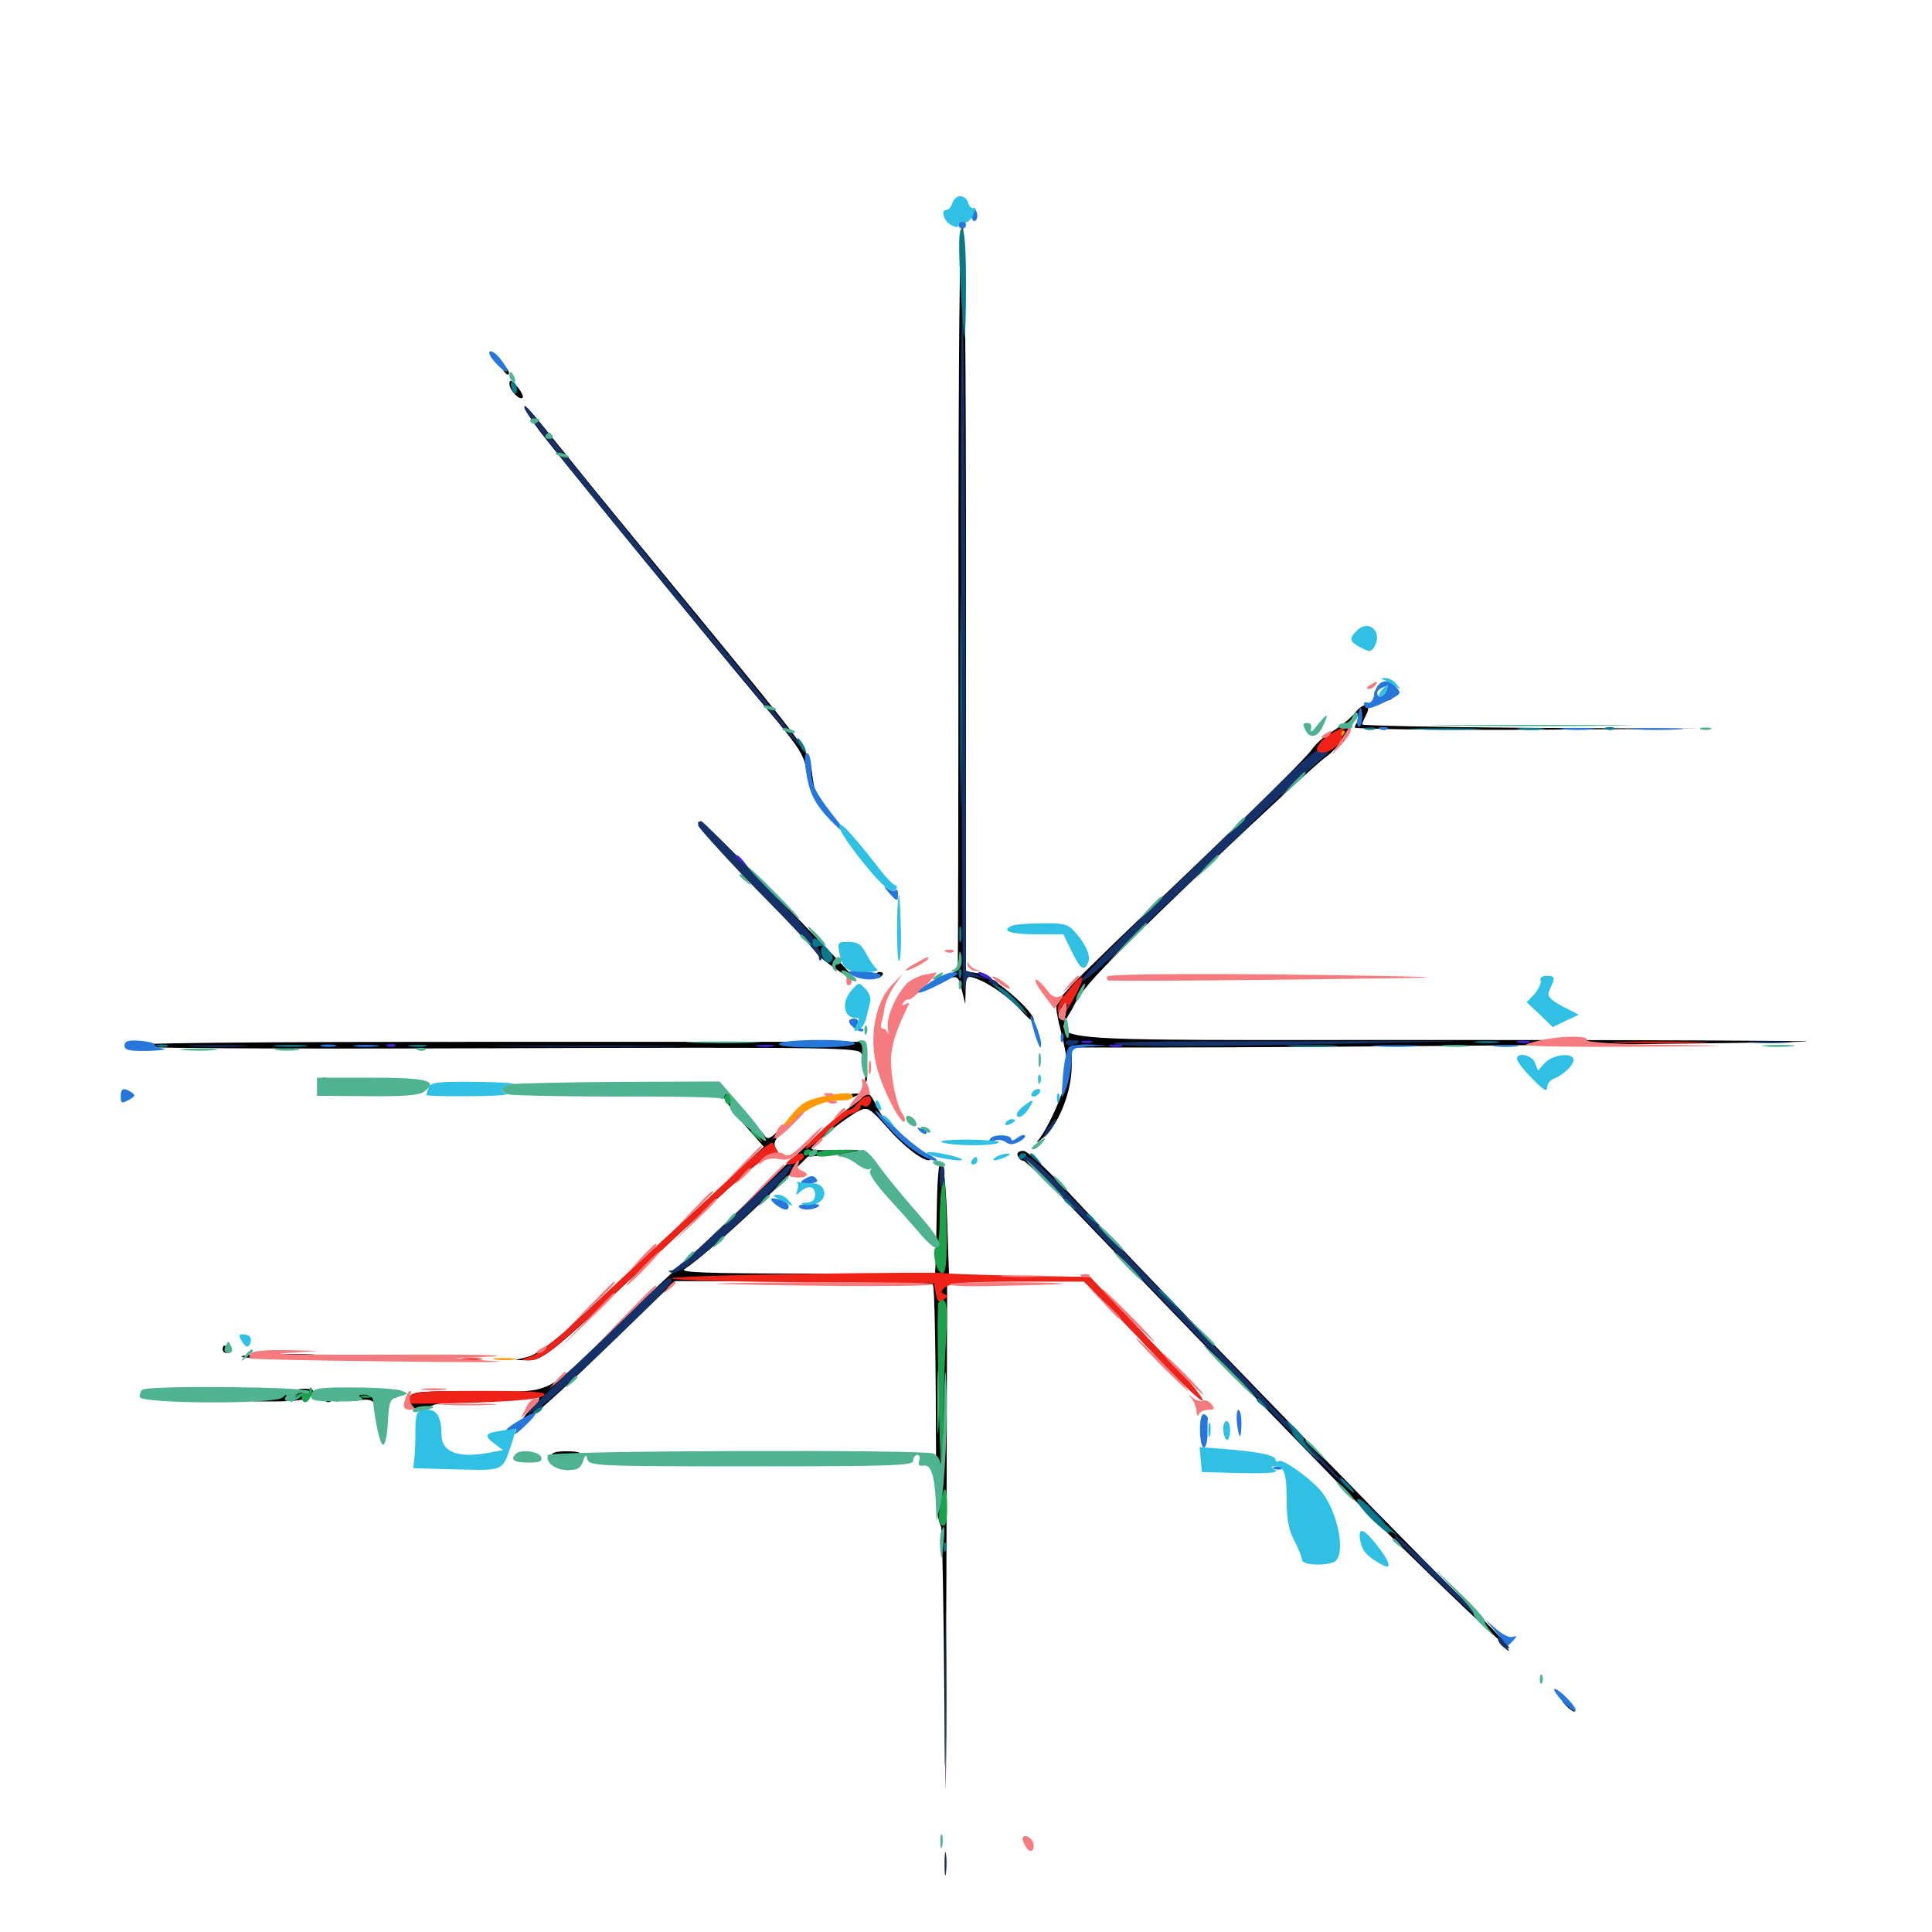 <svg xmlns="http://www.w3.org/2000/svg" viewBox="0 -1000 1000 1000">
	<path fill="#000000" d="M496.094 -691.016C496.094 -584.961 495.898 -498.047 495.703 -497.852C495.312 -497.656 492.188 -495.898 488.867 -494.141C485.352 -492.383 482.422 -490.43 482.422 -489.844C482.422 -489.453 485.156 -490.43 488.477 -491.992C495.508 -495.703 496.094 -495.312 498.047 -486.719L499.609 -480.273L499.805 -487.695C500 -494.531 500.391 -495.117 504.492 -493.75C511.719 -491.406 522.266 -483.984 528.906 -476.562C532.422 -472.656 535.156 -470.508 535.156 -471.875C535.156 -476.562 514.258 -494.727 507.031 -496.094L500 -497.266V-690.43C500 -819.141 499.414 -883.594 498.047 -883.594C496.68 -883.594 496.094 -819.336 496.094 -691.016ZM259.766 -809.766C260.938 -807.227 262.5 -805.664 263.281 -806.25C263.867 -807.031 262.891 -808.984 260.938 -810.938C257.422 -814.062 257.422 -814.062 259.766 -809.766ZM263.672 -801.367C263.672 -798.047 268.945 -792.578 270.508 -794.141C271.094 -794.727 269.922 -797.266 267.773 -799.805C264.648 -803.516 263.867 -803.711 263.672 -801.367ZM271.484 -789.062C271.484 -788.086 275 -782.812 279.102 -777.148C288.867 -764.258 371.484 -663.281 396.68 -633.398C412.695 -614.453 416.211 -609.18 417.188 -602.148C417.969 -597.461 419.727 -591.406 421.289 -588.672C422.852 -585.938 423.438 -585.352 422.656 -587.695C421.875 -589.844 420.703 -596.094 420.117 -601.367C418.945 -610.742 416.211 -614.258 364.258 -677.539C334.18 -714.062 302.148 -753.125 293.164 -764.453C273.828 -788.477 271.484 -791.211 271.484 -789.062ZM711.328 -639.453C711.328 -636.719 711.719 -635.742 712.305 -637.109C712.695 -638.281 712.695 -640.625 712.305 -641.992C711.719 -643.164 711.328 -642.188 711.328 -639.453ZM717.773 -639.453C717.188 -638.477 717.578 -637.5 718.555 -637.5C719.727 -637.5 720.703 -638.477 720.703 -639.453C720.703 -640.625 720.312 -641.406 719.922 -641.406C719.336 -641.406 718.359 -640.625 717.773 -639.453ZM701.562 -631.25C699.023 -628.125 693.555 -623.828 689.453 -621.289C685.352 -618.945 680.664 -614.648 678.906 -611.914C677.148 -608.984 649.609 -581.641 617.773 -551.172C585.938 -520.898 557.617 -493.359 554.883 -490.234C552.148 -487.109 548.828 -483.594 547.656 -482.422C546.094 -481.055 546.484 -476.562 549.023 -466.602C550.977 -459.18 552.734 -449.805 552.734 -446.094C552.734 -439.258 543.359 -417.188 537.5 -409.961C535.742 -407.812 537.109 -408.594 540.625 -411.719C548.242 -418.75 554.688 -435.156 554.688 -448.047V-457.812H598.242C682.031 -457.812 934.57 -460.156 935.352 -460.938C935.742 -461.328 849.805 -461.719 744.336 -461.719C526.367 -461.719 546.094 -459.961 555.859 -479.492C560.742 -489.258 570.508 -499.414 620.312 -547.266C652.734 -578.125 682.422 -605.664 686.328 -608.203C690.234 -610.938 695.117 -616.797 697.266 -621.484C699.414 -625.977 702.148 -629.688 703.516 -629.688C705.273 -629.688 705.273 -629.102 703.516 -627.344C702.148 -625.977 701.172 -624.219 701.172 -623.438C701.172 -622.656 741.406 -622.07 790.625 -622.266L879.883 -622.852L792.578 -623.242C744.336 -623.633 705.078 -624.414 705.078 -625C705.078 -625.586 705.859 -627.539 706.836 -629.492C710.352 -635.742 706.25 -637.109 701.562 -631.25ZM361.328 -574.219C361.328 -572.07 373.633 -558.008 391.211 -540.039C407.812 -523.242 422.07 -508.203 423.047 -506.445C424.805 -503.32 441.406 -491.992 441.406 -493.945C441.406 -495.117 441.016 -495.703 395.312 -542.773C372.852 -566.211 361.328 -576.758 361.328 -574.219ZM453.125 -494.727C453.125 -493.75 454.102 -493.359 455.078 -493.945C456.25 -494.531 457.031 -495.508 457.031 -496.094C457.031 -496.484 456.25 -496.875 455.078 -496.875C454.102 -496.875 453.125 -495.898 453.125 -494.727ZM64.453 -458.789C64.453 -457.422 128.711 -457.031 254.688 -457.422C436.328 -458.008 445.117 -457.812 445.898 -454.492C446.484 -451.953 446.875 -452.344 447.07 -455.859L447.266 -460.742H255.859C129.492 -460.742 64.453 -460.156 64.453 -458.789ZM447.656 -444.141C447.656 -440.43 448.047 -438.867 448.633 -440.82C449.023 -442.578 449.023 -445.703 448.633 -447.656C448.047 -449.414 447.656 -447.852 447.656 -444.141ZM167.188 -440.039C167.773 -438.867 167.188 -437.109 165.82 -436.133C163.672 -434.766 163.867 -434.375 166.602 -434.375C168.555 -434.375 169.922 -435.938 169.922 -438.281C169.922 -440.43 168.945 -442.188 167.773 -442.188C166.797 -442.188 166.406 -441.211 167.188 -440.039ZM373.047 -435.547C373.047 -433.594 378.125 -426.172 384.18 -419.141L395.312 -406.445L380.859 -392.773C364.453 -377.539 311.328 -328.125 291.992 -310.547C284.766 -304.102 276.758 -298.438 273.047 -297.656L266.602 -296.094L272.656 -295.898C280.664 -295.703 284.961 -299.023 330.273 -341.602C386.133 -393.75 397.07 -403.32 400.781 -402.344C403.516 -401.758 403.711 -402.148 401.758 -405.273C399.805 -408.398 400.781 -410.156 408.203 -417.969C413.086 -422.852 418.75 -427.734 420.898 -428.516C424.023 -429.883 424.219 -430.273 421.484 -430.273C419.727 -430.469 413.672 -425.586 408.008 -419.922C398.242 -409.766 397.461 -409.375 395.117 -413.086C393.555 -415.039 391.016 -416.797 389.453 -416.797C386.914 -416.797 385.938 -419.141 386.523 -423.242C386.523 -424.023 385.352 -424.609 383.594 -424.609C382.031 -424.609 381.055 -425.195 381.445 -426.172C382.031 -426.953 380.273 -430.273 377.734 -433.398C373.828 -438.281 373.047 -438.672 373.047 -435.547ZM360.938 -433.008C359.57 -433.594 360.547 -433.984 363.281 -433.984C366.016 -433.984 366.992 -433.594 365.82 -433.008C364.453 -432.617 362.109 -432.617 360.938 -433.008ZM435.547 -432.422C431.641 -431.25 431.445 -430.859 434.57 -430.859C436.719 -430.859 440.234 -431.445 442.383 -432.422C447.266 -434.57 442.188 -434.57 435.547 -432.422ZM446.875 -432.812C446.68 -431.836 443.164 -429.102 439.258 -426.367C435.352 -423.828 413.867 -404.102 391.797 -382.617C369.727 -361.133 350.781 -343.359 350 -342.969C349.219 -342.773 336.523 -330.664 321.484 -316.016C280.664 -276.367 287.695 -279.688 247.266 -279.883C217.773 -280.078 213.086 -279.688 212.109 -276.953C209.766 -270.703 215.234 -268.945 224.609 -272.852C226.172 -273.633 236.719 -274.414 248.047 -274.805C259.375 -275.195 270.898 -275.977 274.023 -276.562C280.664 -277.93 280.664 -276.758 274.023 -269.922C270.508 -266.211 269.727 -264.453 271.68 -264.453C273.242 -264.453 291.406 -280.664 312.109 -300.781L349.414 -336.914L415.43 -336.719C451.758 -336.719 482.031 -335.938 482.812 -335.156C483.789 -333.984 484.375 -302.539 484.57 -234.18C484.57 -219.141 485.156 -214.258 487.109 -209.766C487.695 -208.203 488.477 -166.016 488.867 -116.016C489.062 -58.984 489.453 -83.008 489.844 -181.055L490.234 -336.719H525.781H561.133L572.07 -325.586C578.125 -319.336 591.602 -305.273 601.953 -294.336C612.305 -283.398 621.289 -275 621.875 -275.586C622.461 -276.367 617.578 -282.617 610.938 -289.648C604.102 -296.875 590.82 -310.742 581.445 -320.703L564.258 -338.867L527.734 -339.258L491.211 -339.648L490.234 -368.75C489.062 -403.906 485.547 -409.57 484.961 -377.344C484.766 -365.234 484.375 -351.953 484.375 -348.047L483.984 -340.625L417.383 -340.82C364.844 -340.82 351.367 -341.406 354.297 -343.164C361.328 -347.461 383.789 -367.383 400.977 -384.375L418.164 -401.367L431.055 -402.148C438.086 -402.539 444.336 -403.516 445.117 -404.102C445.703 -404.883 440.43 -405.078 433.008 -404.688C425.781 -404.492 419.922 -404.688 419.922 -405.469C419.922 -407.422 439.258 -422.656 444.922 -425.195C449.023 -427.148 450.391 -426.367 459.375 -416.211C468.359 -405.859 479.492 -397.656 481.641 -399.805C482.227 -400.195 479.883 -401.758 476.562 -403.125C469.531 -406.055 458.203 -418.164 453.711 -427.539C450.586 -434.18 448.242 -435.938 446.875 -432.812ZM526.758 -401.758C527.344 -400.391 528.516 -399.219 529.688 -399.219C530.664 -399.219 543.164 -387.109 557.227 -372.461C614.844 -312.5 699.023 -225.586 710.938 -213.672C745.508 -179.297 781.25 -145.312 781.25 -146.875C781.25 -147.852 768.359 -161.328 752.734 -176.758C718.75 -210.156 585.938 -347.461 555.078 -380.664C541.797 -395.117 531.836 -404.297 529.688 -404.297C527.344 -404.297 526.172 -403.32 526.758 -401.758ZM115.234 -301.562C115.234 -300.586 116.211 -299.609 117.383 -299.609C118.359 -299.609 118.75 -300.586 118.164 -301.562C117.578 -302.734 116.602 -303.516 116.016 -303.516C115.625 -303.516 115.234 -302.734 115.234 -301.562ZM125 -297.852C125 -297.266 132.617 -296.875 141.992 -297.266C168.555 -298.047 171.289 -299.219 147.07 -299.219C134.961 -299.219 125 -298.633 125 -297.852ZM153.125 -280.273C152.734 -279.688 150.781 -279.102 148.828 -278.711C124.609 -274.414 124.805 -274.609 142.578 -274.609C157.422 -274.805 161.914 -275.977 162.109 -280.078C162.109 -281.445 154.492 -281.641 153.125 -280.273ZM183.203 -279.883C177.539 -276.758 179.102 -274.023 185.938 -275.195C189.844 -275.977 192.578 -275.391 193.555 -273.828C194.922 -271.875 195.312 -271.875 195.312 -273.633C195.312 -275 196.68 -275.586 198.242 -275C199.805 -274.219 201.172 -274.805 201.172 -276.172C201.172 -277.344 202.344 -277.734 203.711 -276.953C205.469 -275.977 205.469 -276.172 203.906 -277.93C200.977 -281.25 187.305 -282.422 183.203 -279.883ZM175 -276.758C173.828 -274.023 174.023 -273.828 175.977 -275.586C177.344 -276.953 177.93 -278.516 177.344 -279.102C176.758 -279.688 175.586 -278.711 175 -276.758ZM167.969 -276.172C167.969 -275.195 168.945 -274.219 169.922 -274.219C171.094 -274.219 171.875 -275.195 171.875 -276.172C171.875 -277.344 171.094 -278.125 169.922 -278.125C168.945 -278.125 167.969 -277.344 167.969 -276.172ZM621.484 -259.57C621.484 -256.445 621.875 -255.273 622.461 -257.227C622.852 -258.984 622.852 -261.719 622.461 -263.086C621.875 -264.258 621.484 -262.891 621.484 -259.57ZM285.156 -246.094C285.156 -244.531 285.938 -242.578 287.109 -241.992C288.086 -241.406 288.477 -241.992 287.891 -243.555C287.305 -245.508 288.672 -246.289 293.164 -246.484C302.344 -246.68 302.539 -248.828 293.359 -248.828C287.5 -248.828 285.156 -248.047 285.156 -246.094ZM331.641 -247.461C317.383 -247.656 328.906 -248.047 357.422 -248.047C385.938 -248.047 397.461 -247.656 383.398 -247.461C369.141 -247.07 345.703 -247.07 331.641 -247.461ZM810.938 -116.797C812.891 -114.844 814.844 -113.672 815.234 -114.258C815.82 -114.844 814.258 -116.406 811.914 -117.773C807.812 -120.312 807.812 -120.117 810.938 -116.797Z"/>
	<path fill="#ff9906" d="M692.383 -619.727C690.234 -616.602 692.188 -616.016 694.922 -619.141C696.289 -620.703 696.484 -621.875 695.508 -621.875C694.531 -621.875 692.969 -620.898 692.383 -619.727ZM425 -432.227C416.016 -430.078 414.062 -428.711 405.664 -417.969L399.414 -409.961L409.57 -418.945C419.141 -427.539 426.172 -430.469 436.719 -430.469C439.258 -430.469 441.406 -431.445 441.406 -432.422C441.406 -434.766 435.547 -434.57 425 -432.227ZM256.445 -296.289C253.32 -296.68 255.469 -297.07 260.742 -297.07C266.211 -297.07 268.555 -296.68 266.211 -296.289C263.672 -295.898 259.375 -295.898 256.445 -296.289Z"/>
	<path fill="#ef2218" d="M688.086 -619.727C681.641 -615.625 679.492 -610.156 684.18 -610.156C688.477 -610.156 695.703 -616.211 694.531 -618.945C693.945 -620.508 694.531 -622.07 695.898 -622.656C697.266 -623.047 697.461 -623.633 696.289 -623.633C695.312 -623.633 691.406 -621.875 688.086 -619.727ZM553.125 -487.5C547.07 -480.469 545.703 -475.391 549.805 -475C551.758 -474.805 561.523 -492.773 560.156 -494.141C559.57 -494.531 556.445 -491.602 553.125 -487.5ZM551.172 -476.953C549.805 -475.586 548.828 -475.391 548.828 -476.562C548.828 -477.734 549.414 -479.297 550.195 -479.883C550.781 -480.664 551.953 -480.859 552.539 -480.273C552.93 -479.688 552.344 -478.125 551.172 -476.953ZM839.453 -460.352C828.32 -460.547 837.305 -460.938 859.375 -460.938C881.445 -460.938 890.43 -460.547 879.492 -460.352C868.359 -459.961 850.391 -459.961 839.453 -460.352ZM444.336 -429.492C442.383 -426.953 440.039 -425.195 439.258 -425.586C437.695 -426.758 415.625 -406.836 416.992 -405.469C417.578 -404.883 422.266 -408.398 427.344 -413.281C432.422 -418.164 438.477 -422.852 441.016 -423.633C443.359 -424.219 445.312 -425.781 445.312 -426.758C445.312 -427.93 446.094 -428.32 447.07 -427.539C449.609 -426.172 452.148 -430.469 450 -432.422C449.023 -433.203 446.484 -432.031 444.336 -429.492ZM382.812 -394.922C373.633 -386.328 356.641 -370.312 344.727 -359.57C333.008 -348.633 313.672 -330.859 302.148 -319.727C289.453 -307.617 278.516 -299.023 274.805 -297.852C268.945 -296.289 268.945 -296.094 273.633 -295.898C280.273 -295.703 285.938 -300.195 330.273 -341.602C387.695 -395.312 397.07 -403.32 400.977 -402.344C403.516 -401.758 403.906 -402.148 402.734 -403.711C401.758 -405.078 400.586 -407.031 400.195 -408.398C399.805 -409.766 391.992 -403.711 382.812 -394.922ZM409.375 -400.195C407.227 -398.633 406.445 -397.266 407.617 -397.266C411.328 -397.266 416.016 -399.609 416.016 -401.367C416.016 -403.906 413.672 -403.516 409.375 -400.195ZM415.039 -340.625C376.367 -340.039 346.094 -339.062 347.656 -338.281C349.219 -337.305 380.469 -336.523 416.992 -336.328L483.398 -335.742L484.375 -330.469C485.156 -326.172 485.938 -325.586 488.281 -327.148C490.625 -328.711 490.625 -329.492 488.672 -330.273C486.719 -331.055 486.914 -331.836 489.648 -333.984C492.383 -335.938 501.562 -336.523 527.148 -336.719H561.133L571.094 -326.562C576.562 -320.898 590.234 -306.641 601.172 -295.117C612.305 -283.398 621.875 -274.414 622.461 -275C623.242 -275.586 618.555 -281.641 612.109 -288.477C605.859 -295.117 592.383 -309.18 582.422 -319.922L564.258 -339.062L528.711 -339.648C509.18 -340.039 491.406 -340.625 489.258 -341.016C487.109 -341.406 453.711 -341.211 415.039 -340.625ZM141.211 -298.242C134.961 -298.633 140.039 -298.828 152.344 -298.828C164.648 -298.828 169.727 -298.633 163.672 -298.242C157.422 -297.852 147.266 -297.852 141.211 -298.242ZM239.844 -296.289C237.305 -296.68 239.258 -297.07 244.141 -297.07C249.023 -297.07 250.977 -296.68 248.633 -296.289C246.094 -295.898 242.188 -295.898 239.844 -296.289ZM212.305 -277.148C211.523 -275.586 211.719 -274.023 212.5 -273.633C213.281 -273.242 228.516 -273.438 246.484 -274.023C268.555 -274.805 279.883 -275.977 281.641 -277.734C283.398 -279.492 276.953 -280.078 248.633 -280.078C219.336 -280.078 213.086 -279.492 212.305 -277.148Z"/>
	<path fill="#1ca14c" d="M375 -431.641C375 -429.883 375.977 -428.516 376.953 -428.516C378.125 -428.516 378.906 -429.297 378.906 -430.273C378.906 -431.445 378.125 -432.812 376.953 -433.398C375.977 -433.984 375 -433.203 375 -431.641ZM388.672 -414.062C388.672 -413.672 390.234 -412.109 392.188 -410.742C395.117 -408.203 395.312 -408.398 392.773 -411.523C390.234 -414.648 388.672 -415.625 388.672 -414.062ZM416.016 -402.93C416.016 -401.953 416.992 -401.562 417.969 -402.148C419.141 -402.734 419.922 -403.711 419.922 -404.297C419.922 -404.688 419.141 -405.078 417.969 -405.078C416.992 -405.078 416.016 -404.102 416.016 -402.93ZM422.852 -403.125C423.438 -404.297 428.711 -404.883 434.18 -404.883L444.336 -404.688L436.523 -402.93C425.781 -400.781 421.484 -400.781 422.852 -403.125ZM487.891 -387.695C486.914 -384.18 486.328 -375.195 486.328 -367.773C486.328 -360.352 485.547 -354.297 484.57 -354.297C482.422 -354.297 483.789 -344.336 486.328 -341.797C489.648 -338.477 490.43 -345.117 489.844 -370.117C489.453 -386.523 488.867 -392.188 487.891 -387.695ZM485.742 -325.781C484.57 -324.609 486.133 -240.625 487.5 -239.258C487.891 -238.867 488.281 -249.023 488.281 -261.914C488.281 -274.805 488.867 -294.727 489.648 -306.055C490.82 -325.391 489.844 -329.883 485.742 -325.781ZM160.156 -280.273C160.156 -278.906 158.984 -278.125 157.422 -278.711C155.859 -279.297 153.516 -278.32 151.953 -276.562C149.609 -273.633 149.805 -273.438 152.93 -275.977C155.078 -277.734 156.25 -277.93 156.25 -276.367C156.25 -275.195 157.031 -274.219 158.008 -274.219C160.156 -274.219 162.695 -280.273 161.133 -281.641C160.547 -282.227 160.156 -281.641 160.156 -280.273ZM187.109 -276.758C185.742 -277.344 186.719 -277.734 189.453 -277.734C192.188 -277.734 193.164 -277.344 191.992 -276.758C190.625 -276.367 188.281 -276.367 187.109 -276.758ZM487.5 -225C485.352 -215.43 485.547 -211.133 487.891 -210.352C489.453 -209.766 490.234 -212.305 490.234 -219.336C490.234 -229.883 489.062 -232.227 487.5 -225Z"/>
	<path fill="#143269" d="M497.461 -682.422C498.047 -494.531 498.242 -478.906 499.414 -488.672C500.195 -494.727 500.781 -495.117 505.469 -494.336L510.742 -493.164L505.469 -495.508L500 -497.656L499.805 -658.789C499.609 -747.461 499.023 -828.125 498.242 -837.695C497.461 -847.461 497.07 -777.539 497.461 -682.422ZM271.484 -788.867C271.484 -786.133 306.25 -742.773 380.664 -653.125C414.844 -612.109 414.062 -612.891 414.062 -614.453C414.062 -615.234 393.75 -640.625 368.75 -671.094C343.75 -701.562 312.109 -740.43 298.242 -757.617C269.141 -793.75 271.484 -791.016 271.484 -788.867ZM658.203 -590.43C645.898 -578.125 618.945 -551.758 598.242 -532.031C577.734 -512.5 560.352 -494.531 559.766 -492.578C559.375 -490.43 566.406 -496.094 575.781 -505.078C585.156 -514.062 601.953 -530.273 613.281 -540.82C624.609 -551.562 643.555 -569.531 655.273 -581.055C667.188 -592.383 679.883 -603.906 683.594 -606.836C687.305 -609.766 688.867 -611.523 686.719 -610.938C684.766 -610.156 682.617 -610.352 681.836 -611.328C681.25 -612.305 670.508 -602.93 658.203 -590.43ZM361.328 -572.852C361.328 -571.68 375.391 -556.445 392.578 -538.867C409.766 -521.484 423.828 -506.055 423.828 -504.688C423.828 -503.125 424.414 -502.539 425 -503.125C425.586 -503.906 425 -506.445 423.633 -508.984C422.266 -511.328 421.094 -514.062 420.898 -514.648C420.898 -516.406 364.453 -575 362.891 -575C361.914 -575 361.328 -574.023 361.328 -572.852ZM511.719 -492.188C511.719 -493.75 515.43 -492.969 516.602 -491.016C517.188 -489.844 516.406 -489.648 514.844 -490.234C513.086 -490.82 511.719 -491.797 511.719 -492.188ZM551.758 -459.766C552.344 -458.789 554.102 -458.398 555.664 -459.18C559.766 -460.547 559.375 -461.719 554.492 -461.719C552.344 -461.719 550.977 -460.938 551.758 -459.766ZM578.516 -459.375C586.719 -458.203 624.219 -458.203 676.172 -459.375L760.742 -461.133H663.086C594.922 -461.133 569.336 -460.742 578.516 -459.375ZM906.836 -460.352C901.562 -460.742 905.859 -460.938 916.016 -460.938C926.172 -460.938 930.469 -460.742 925.391 -460.352C920.117 -459.961 911.914 -459.961 906.836 -460.352ZM100.195 -458.398C92.969 -458.789 98.242 -458.984 112.305 -458.984C126.367 -458.984 132.227 -458.789 125.586 -458.398C118.945 -458.008 107.422 -458.008 100.195 -458.398ZM263.281 -458.398C240.43 -458.594 258.984 -458.789 304.688 -458.789C350.391 -458.789 368.945 -458.594 346.289 -458.398C323.438 -458.008 285.938 -458.008 263.281 -458.398ZM541.992 -415.625C540.234 -412.695 539.648 -411.133 540.82 -411.719C542.969 -413.086 547.656 -420.703 546.289 -420.703C545.703 -420.703 543.945 -418.359 541.992 -415.625ZM530.469 -401.367C529.688 -400.195 529.883 -399.219 530.859 -399.219C531.836 -399.219 553.711 -376.953 579.688 -350C635.547 -291.406 706.641 -219.141 697.461 -230.273C692.188 -236.719 619.141 -313.281 547.656 -387.305C537.695 -397.656 531.25 -402.93 530.469 -401.367ZM378.906 -369.922C363.281 -354.883 349.219 -342.578 347.656 -342.383C345.898 -342.383 345.703 -341.992 347.07 -341.406C350.977 -339.844 363.281 -349.023 385.352 -369.922C404.883 -388.477 412.5 -397.461 408.789 -397.266C408.008 -397.07 394.531 -384.766 378.906 -369.922ZM486.328 -391.602C486.328 -388.281 486.719 -385.547 487.109 -385.547C488.672 -385.547 489.648 -395.508 488.086 -396.484C487.109 -397.07 486.328 -394.727 486.328 -391.602ZM324.219 -318.555C312.891 -307.617 299.414 -294.531 293.945 -289.648C288.672 -284.57 281.641 -277.734 278.32 -274.219L272.461 -267.969L278.32 -270.898C284.961 -274.219 347.656 -333.984 347.656 -336.914C347.656 -340.82 343.945 -337.891 324.219 -318.555ZM710.938 -216.602C713.477 -213.867 716.016 -211.719 716.406 -211.719C716.992 -211.719 715.43 -213.867 712.891 -216.602C710.352 -219.336 707.812 -221.484 707.422 -221.484C706.836 -221.484 708.398 -219.336 710.938 -216.602ZM731.445 -194.336C740.039 -185.547 753.32 -172.852 760.742 -166.211C771.875 -156.641 770.312 -158.594 752.93 -176.367C741.211 -188.477 727.93 -200.977 723.633 -204.297C718.945 -208.008 722.266 -203.711 731.445 -194.336ZM489.258 -120.898C489.258 -79.102 489.453 -62.109 489.648 -83.398C490.039 -104.688 490.039 -139.062 489.648 -159.57C489.453 -180.273 489.258 -162.891 489.258 -120.898ZM775.391 -151.367C775.391 -150.391 776.758 -148.438 778.711 -147.07C781.641 -144.531 781.641 -144.727 779.492 -148.828C777.148 -153.32 775.391 -154.297 775.391 -151.367ZM488.867 -34.961C488.867 -29.688 489.258 -27.539 489.648 -30.664C490.039 -33.594 490.039 -37.891 489.648 -40.43C489.258 -42.773 488.867 -40.43 488.867 -34.961Z"/>
	<path fill="#f67b7f" d="M708.984 -645.312C707.227 -644.141 707.031 -643.359 708.398 -643.359C709.57 -643.359 711.328 -644.336 711.914 -645.312C713.477 -647.656 712.695 -647.656 708.984 -645.312ZM693.75 -616.406L689.258 -609.18L694.336 -614.648C697.07 -617.578 699.219 -620.898 699.219 -622.07C699.219 -624.805 698.633 -624.219 693.75 -616.406ZM685.547 -619.922C683.789 -618.75 683.594 -617.969 684.961 -617.969C686.133 -617.969 687.891 -618.945 688.477 -619.922C690.039 -622.266 689.258 -622.266 685.547 -619.922ZM489.844 -507.227C488.281 -507.812 488.867 -508.398 491.016 -508.398C493.164 -508.594 494.336 -508.008 493.555 -507.422C492.969 -506.836 491.211 -506.641 489.844 -507.227ZM474.219 -501.562C466.797 -497.656 467.188 -496.094 474.609 -499.805C477.93 -501.562 480.469 -503.32 480.469 -503.711C480.469 -505.078 480.273 -504.883 474.219 -501.562ZM500.781 -500.781C500.977 -499.219 502.734 -497.656 504.883 -497.461C507.812 -497.266 507.812 -497.461 505.469 -498.047C503.711 -498.633 501.758 -500.195 501.367 -501.367C500.977 -502.734 500.781 -502.344 500.781 -500.781ZM478.516 -495.508C475.781 -494.922 472.07 -493.164 469.922 -491.406C464.258 -486.133 458.594 -473.633 459.57 -467.969C459.961 -465.039 459.961 -463.867 459.57 -465.234C458.984 -466.406 458.008 -467.578 457.031 -467.578C456.055 -467.578 455.664 -468.75 456.055 -470.117C456.445 -471.289 457.422 -475 457.812 -478.32C458.398 -481.445 460.742 -486.719 463.086 -490.039L467.188 -495.898L461.328 -489.844C452.734 -480.664 449.609 -462.109 454.102 -446.68C457.422 -434.766 466.406 -417.773 468.164 -419.531C468.75 -420.117 468.359 -421.68 467.383 -423.047C463.867 -427.344 460.352 -446.094 461.328 -454.492C462.109 -461.328 464.648 -468.359 470.312 -480.078C470.898 -481.055 470.117 -481.055 468.75 -480.273C466.992 -479.297 466.602 -479.492 467.578 -481.055C468.359 -482.227 469.531 -483.008 470.312 -482.617C471.094 -482.422 474.805 -485.352 478.711 -489.453C482.812 -493.555 485.352 -496.68 484.57 -496.68C483.984 -496.484 481.25 -495.898 478.516 -495.508ZM573.047 -494.531C572.656 -493.945 572.852 -492.969 573.633 -492.578C574.609 -492.188 616.992 -492.383 667.969 -492.969C750.391 -493.945 755.078 -494.141 710.938 -494.922C633.984 -496.289 574.023 -496.094 573.047 -494.531ZM438.086 -491.992C438.086 -490.43 438.867 -489.648 439.844 -490.234C440.82 -490.82 441.016 -492.188 440.43 -493.164C438.672 -495.703 438.086 -495.312 438.086 -491.992ZM513.672 -494.336C513.672 -493.75 516.016 -491.992 518.75 -490.039C521.68 -488.281 523.242 -487.695 522.656 -488.867C521.289 -491.016 513.672 -495.703 513.672 -494.336ZM539.062 -486.719C542.773 -481.641 545.703 -477.539 545.898 -477.93C545.898 -478.125 547.266 -479.883 548.633 -481.836C550.977 -484.766 550.977 -485.156 548.242 -484.18C546.68 -483.398 544.141 -484.375 542.773 -486.523C536.328 -494.922 533.203 -495.117 539.062 -486.719ZM553.516 -490.625L549.805 -486.133L554.297 -489.844C558.398 -493.359 559.57 -494.922 558.008 -494.922C557.617 -494.922 555.664 -492.969 553.516 -490.625ZM548.828 -477.539C547.461 -475 547.461 -473.242 548.828 -472.461C549.805 -471.875 550.781 -471.484 550.977 -471.875C553.125 -481.25 552.344 -483.789 548.828 -477.539ZM798.242 -461.719C794.336 -460.938 790.43 -459.766 789.648 -459.18C789.062 -458.398 814.648 -458.008 846.875 -458.203C900.195 -458.594 901.562 -458.789 862.695 -459.18C835.547 -459.57 820.508 -460.547 821.289 -461.719C822.656 -463.867 809.57 -464.062 798.242 -461.719ZM449.609 -447.07C449.609 -443.945 450 -442.773 450.586 -444.727C450.977 -446.484 450.977 -449.219 450.586 -450.586C450 -451.758 449.609 -450.391 449.609 -447.07ZM446.289 -439.648C446.875 -438.281 445.703 -434.961 443.359 -432.422C438.086 -426.367 438.477 -424.805 443.945 -430.078C446.484 -432.422 449.023 -433.789 449.805 -433.203C450.391 -432.617 450.391 -433.984 449.805 -436.133C449.219 -438.477 448.047 -440.82 447.07 -441.406C446.094 -441.992 445.898 -441.211 446.289 -439.648ZM427.344 -433.008C425.781 -433.594 426.367 -434.18 428.516 -434.18C430.664 -434.375 431.836 -433.789 431.055 -433.203C430.469 -432.617 428.711 -432.422 427.344 -433.008ZM429.297 -429.102C427.734 -429.688 428.32 -430.273 430.469 -430.273C432.617 -430.469 433.789 -429.883 433.008 -429.297C432.422 -428.711 430.664 -428.516 429.297 -429.102ZM433.398 -423.242C430.859 -420.117 431.055 -419.922 434.18 -422.461C435.938 -423.828 437.5 -425.391 437.5 -425.781C437.5 -427.344 435.938 -426.367 433.398 -423.242ZM411.133 -420.703C409.18 -418.555 407.031 -417.383 406.055 -417.773C404.492 -418.945 401.758 -415.43 400.977 -411.133C400.781 -409.766 404.102 -411.914 408.398 -416.016C412.5 -420.117 416.016 -423.633 416.016 -424.023C416.016 -425.391 414.453 -424.414 411.133 -420.703ZM416.602 -408.594C410.547 -402.539 407.812 -400.977 405.859 -402.539C402.93 -404.883 395.703 -402.734 393.359 -398.828C392.188 -396.68 392.383 -396.68 394.922 -398.828C396.68 -400.195 400.195 -400.781 403.516 -400C408.398 -399.219 410.547 -400.195 417.969 -407.812C422.656 -412.695 426.172 -416.797 425.586 -416.797C425.195 -416.797 421.094 -413.086 416.602 -408.594ZM421.68 -407.617C419.141 -404.492 419.336 -404.297 422.461 -406.836C424.219 -408.203 425.781 -409.766 425.781 -410.156C425.781 -411.719 424.219 -410.742 421.68 -407.617ZM383.789 -396.875L374.023 -386.523L384.375 -396.289C393.75 -405.273 395.508 -407.031 393.945 -407.031C393.75 -407.031 389.062 -402.344 383.789 -396.875ZM410.156 -395.312C408.984 -393.164 408.398 -391.406 408.594 -391.211C415.625 -389.258 421.094 -391.797 414.844 -394.141C413.281 -394.727 412.5 -396.094 413.086 -397.266C413.672 -398.242 413.867 -399.219 413.281 -399.219C412.695 -399.219 411.328 -397.461 410.156 -395.312ZM392.578 -384.18L379.883 -370.898L393.164 -383.594C405.273 -395.312 407.227 -397.266 405.664 -397.266C405.469 -397.266 399.414 -391.406 392.578 -384.18ZM383.594 -391.016L379.883 -386.523L384.375 -390.234C386.719 -392.383 388.672 -394.336 388.672 -394.727C388.672 -396.289 387.109 -395.117 383.594 -391.016ZM358.398 -373.438L348.633 -363.086L358.984 -372.852C364.453 -378.125 369.141 -382.812 369.141 -383.008C369.141 -384.57 367.383 -382.812 358.398 -373.438ZM359.375 -368.555L348.633 -357.227L359.961 -367.969C370.312 -377.734 372.07 -379.688 370.508 -379.688C370.312 -379.688 365.234 -374.609 359.375 -368.555ZM331.836 -349.023L325.195 -341.602L332.617 -348.242C336.523 -351.953 339.844 -355.273 339.844 -355.664C339.844 -357.227 338.281 -355.664 331.836 -349.023ZM332.031 -343.555C327.344 -338.672 323.828 -334.766 324.414 -334.766C325 -334.766 329.297 -338.672 333.984 -343.555C338.672 -348.438 342.188 -352.344 341.602 -352.344C341.016 -352.344 336.719 -348.438 332.031 -343.555ZM520.117 -339.258C514.844 -339.648 519.141 -339.844 529.297 -339.844C539.453 -339.844 543.75 -339.648 538.672 -339.258C533.398 -338.867 525.195 -338.867 520.117 -339.258ZM560.156 -339.258C558.594 -339.844 559.18 -340.43 561.328 -340.43C563.477 -340.625 564.648 -340.039 563.867 -339.453C563.281 -338.867 561.523 -338.672 560.156 -339.258ZM303.711 -322.656L290.039 -308.398L304.297 -322.07C317.383 -334.57 319.336 -336.719 317.773 -336.719C317.578 -336.719 311.133 -330.273 303.711 -322.656ZM345.508 -333.398C342.969 -330.273 343.164 -330.078 346.289 -332.617C348.047 -333.984 349.609 -335.547 349.609 -335.938C349.609 -337.5 348.047 -336.523 345.508 -333.398ZM375 -335.352C362.695 -335.547 381.641 -336.133 417.383 -336.328C452.93 -336.523 482.617 -336.133 483.008 -335.352C483.984 -333.984 431.25 -333.984 375 -335.352ZM491.602 -335.352C491.992 -336.133 508.008 -336.523 526.953 -336.328C561.914 -335.938 557.422 -335.156 514.258 -334.375C501.367 -333.984 491.016 -334.375 491.602 -335.352ZM322.266 -317.773L305.664 -300.586L322.852 -317.188C332.227 -326.172 339.844 -333.984 339.844 -334.18C339.844 -335.742 337.695 -333.594 322.266 -317.773ZM570.312 -326.562C578.32 -317.773 580.078 -316.211 580.078 -317.773C580.078 -318.164 575.977 -322.266 570.898 -326.953L561.523 -335.742ZM583.008 -319.141C590.43 -311.719 597.07 -305.469 597.461 -305.469C598.047 -305.469 592.383 -311.719 584.961 -319.141C577.539 -326.758 570.898 -332.812 570.508 -332.812C569.922 -332.812 575.586 -326.758 583.008 -319.141ZM303.711 -316.797L290.039 -302.539L304.297 -316.211C317.383 -328.711 319.336 -330.859 317.773 -330.859C317.578 -330.859 311.133 -324.414 303.711 -316.797ZM600.586 -293.75C608.008 -286.328 614.648 -280.078 615.039 -280.078C615.625 -280.078 609.961 -286.328 602.539 -293.75C595.117 -301.367 588.477 -307.422 588.086 -307.422C587.5 -307.422 593.164 -301.367 600.586 -293.75ZM279.297 -301.562C277.539 -300.391 277.344 -299.609 278.711 -299.609C279.883 -299.609 281.641 -300.586 282.227 -301.562C283.789 -303.906 283.008 -303.906 279.297 -301.562ZM129.883 -299.414C130.664 -300.781 137.695 -301.367 148.047 -301.172L165.039 -300.781L147.461 -299.609C137.891 -299.023 162.5 -298.633 202.148 -298.828C241.992 -299.023 265.625 -298.633 254.883 -297.852L235.352 -296.875L255.859 -295.508C267.188 -294.922 243.359 -294.727 203.125 -295.312C162.891 -295.703 129.492 -296.484 129.102 -296.875C128.906 -297.07 129.102 -298.242 129.883 -299.414ZM611.328 -288.867C617.188 -283.008 622.461 -278.125 622.852 -278.125C623.438 -278.125 619.141 -283.008 613.281 -288.867C607.422 -294.727 602.148 -299.609 601.758 -299.609C601.172 -299.609 605.469 -294.727 611.328 -288.867ZM287.891 -285.547L284.18 -281.055L288.672 -284.766C292.773 -288.281 293.945 -289.844 292.383 -289.844C291.992 -289.844 290.039 -287.891 287.891 -285.547ZM219.336 -280.664C216.211 -281.055 218.75 -281.445 224.609 -281.445C230.469 -281.445 233.008 -281.055 230.078 -280.664C226.953 -280.273 222.266 -280.273 219.336 -280.664ZM210.156 -276.953C208.203 -272.07 208.789 -270.312 212.305 -270.312C214.844 -270.312 215.039 -270.898 213.477 -272.461C212.305 -273.633 211.719 -275.977 212.305 -277.344C212.891 -278.906 212.891 -280.078 212.305 -280.078C211.719 -280.078 210.742 -278.711 210.156 -276.953ZM616.797 -276.172C617.969 -274.609 619.141 -271.68 619.336 -269.531C619.336 -267.188 619.922 -266.602 620.508 -267.969C620.898 -269.141 623.242 -270.312 625.391 -270.312C628.711 -270.312 628.906 -270.898 626.953 -273.242C625.586 -274.805 623.828 -275.586 622.656 -275C621.68 -274.414 619.336 -275 617.578 -276.367C614.844 -278.516 614.648 -278.516 616.797 -276.172ZM272.07 -270.898L269.531 -265.82L274.414 -270.312C280.078 -275.586 280.273 -276.172 276.953 -276.172C275.586 -276.172 273.242 -273.828 272.07 -270.898ZM230.078 -272.852C223.242 -273.242 228.711 -273.438 242.188 -273.438C255.664 -273.438 261.133 -273.242 254.492 -272.852C247.656 -272.461 236.719 -272.461 230.078 -272.852ZM529.297 -48.242C529.297 -47.266 530.078 -45.312 531.25 -43.75C533.398 -40.234 536.133 -42.383 534.57 -46.68C533.398 -49.609 529.297 -50.781 529.297 -48.242Z"/>
	<path fill="#0b7889" d="M497.07 -853.906C497.852 -838.477 498.828 -825.586 499.219 -825.195C499.609 -824.805 500 -837.305 500 -852.93C500 -872.266 499.219 -881.641 497.852 -881.641C496.289 -881.641 496.094 -873.438 497.07 -853.906ZM264.453 -800.586C265.039 -796.484 267.578 -794.531 267.578 -798.242C267.578 -800 266.797 -801.758 265.82 -802.344C264.844 -803.125 264.258 -802.148 264.453 -800.586ZM497.07 -636.523C497.07 -587.109 497.266 -567.188 497.461 -592.188C497.852 -617.188 497.852 -657.617 497.461 -682.031C497.266 -706.445 497.07 -685.938 497.07 -636.523ZM706.641 -622.461C705.273 -623.047 706.25 -623.438 708.984 -623.438C711.719 -623.438 712.695 -623.047 711.523 -622.461C710.156 -622.07 707.812 -622.07 706.641 -622.461ZM733.008 -622.461C724.609 -622.656 731.445 -623.047 748.047 -623.047C764.648 -623.047 771.484 -622.656 763.281 -622.461C754.883 -622.07 741.211 -622.07 733.008 -622.461ZM786.719 -622.461C783.203 -622.852 785.547 -623.242 791.992 -623.242C798.438 -623.242 801.367 -622.852 798.438 -622.461C795.508 -622.07 790.234 -622.07 786.719 -622.461ZM831.641 -622.461C830.078 -623.047 830.664 -623.633 832.812 -623.633C834.961 -623.828 836.133 -623.242 835.352 -622.656C834.766 -622.07 833.008 -621.875 831.641 -622.461ZM414.062 -614.062C415.234 -611.914 416.602 -610.156 417.188 -610.156C417.578 -610.156 417.188 -611.914 416.016 -614.062C414.844 -616.211 413.477 -617.969 412.891 -617.969C412.5 -617.969 412.891 -616.211 414.062 -614.062ZM496.484 -516.406C496.484 -512.695 496.875 -511.133 497.461 -513.086C497.852 -514.844 497.852 -517.969 497.461 -519.922C496.875 -521.68 496.484 -520.117 496.484 -516.406ZM420.508 -511.719C420.508 -509.961 421.875 -509.375 423.633 -510.156C425.391 -510.742 426.172 -510.547 425.391 -509.57C424.609 -508.789 424.805 -506.25 425.977 -504.297C427.539 -501.367 428.711 -500.977 430.273 -502.539C431.836 -504.102 431.055 -506.055 427.734 -509.57C422.461 -515.039 420.508 -515.625 420.508 -511.719ZM496.289 -495.703C496.289 -493.555 496.875 -492.969 497.461 -494.531C498.047 -495.898 497.852 -497.656 497.266 -498.242C496.68 -499.023 496.094 -497.852 496.289 -495.703ZM513.672 -490.625C514.258 -490.039 518.945 -485.938 524.414 -481.055C533.203 -473.242 533.594 -473.047 528.516 -479.297C525.391 -483.008 520.703 -487.305 517.773 -488.867C515.039 -490.234 513.086 -491.211 513.672 -490.625ZM764.258 -460.352C761.133 -460.742 763.672 -461.133 769.531 -461.133C775.391 -461.133 777.93 -460.742 775 -460.352C771.875 -459.961 767.188 -459.961 764.258 -460.352ZM81.641 -458.398C80.273 -458.984 81.25 -459.375 83.984 -459.375C86.719 -459.375 87.695 -458.984 86.523 -458.398C85.156 -458.008 82.812 -458.008 81.641 -458.398ZM143.164 -458.398C139.062 -458.789 142.383 -459.18 150.391 -459.18C158.398 -459.18 161.719 -458.789 157.812 -458.398C153.711 -458.008 147.07 -458.008 143.164 -458.398ZM212.5 -458.398C209.961 -458.789 211.523 -459.18 215.82 -459.18C220.117 -459.375 222.07 -458.984 220.312 -458.398C218.359 -458.008 214.844 -458.008 212.5 -458.398ZM668.555 -458.398C662.305 -458.789 666.992 -458.984 678.711 -458.984C690.625 -458.984 695.703 -458.789 690.039 -458.398C684.375 -458.008 674.805 -458.008 668.555 -458.398ZM527.344 -400.977C527.344 -400 528.32 -399.609 529.297 -400.195C530.469 -400.781 531.25 -401.758 531.25 -402.344C531.25 -402.734 530.469 -403.125 529.297 -403.125C528.32 -403.125 527.344 -402.148 527.344 -400.977ZM533.203 -402.344C533.203 -401.953 534.766 -400.391 536.719 -399.023C539.648 -396.484 539.844 -396.68 537.305 -399.805C534.766 -402.93 533.203 -403.906 533.203 -402.344ZM550.781 -378.906C550.781 -378.516 552.344 -376.953 554.297 -375.586C557.227 -373.047 557.422 -373.242 554.883 -376.367C552.344 -379.492 550.781 -380.469 550.781 -378.906ZM562.5 -371.094C562.5 -370.703 564.062 -369.141 566.016 -367.773C568.945 -365.234 569.141 -365.43 566.602 -368.555C564.062 -371.68 562.5 -372.656 562.5 -371.094ZM599.609 -332.227C599.609 -331.836 602.539 -329.102 606.055 -325.781L612.305 -320.117L606.641 -326.562C601.172 -332.422 599.609 -333.789 599.609 -332.227ZM650.391 -275.391C650.391 -275 651.953 -273.438 653.906 -272.07C656.836 -269.531 657.031 -269.727 654.492 -272.852C651.953 -275.977 650.391 -276.953 650.391 -275.391ZM277.344 -270.312C275.586 -269.141 275.391 -268.359 276.758 -268.359C277.93 -268.359 279.688 -269.336 280.273 -270.312C281.836 -272.656 281.055 -272.656 277.344 -270.312ZM666.602 -263.281C668.359 -261.133 669.531 -258.789 668.945 -258.398C668.555 -257.812 672.266 -253.516 677.344 -248.633C683.594 -242.773 684.375 -242.383 680.078 -247.07C676.562 -250.781 674.219 -254.492 674.805 -254.883C675.391 -255.469 672.852 -258.594 669.531 -261.719C666.016 -264.844 664.648 -265.625 666.602 -263.281ZM696.289 -231.25C698.242 -229.102 700.195 -227.344 700.781 -227.344C701.367 -227.344 700.195 -229.102 698.242 -231.25C696.289 -233.398 694.336 -235.156 693.75 -235.156C693.164 -235.156 694.336 -233.398 696.289 -231.25ZM702.539 -223.828C701.758 -222.852 705.273 -218.359 709.961 -213.672C714.844 -208.984 718.75 -205.859 718.75 -206.641C718.75 -207.617 720.312 -207.227 722.266 -205.859C724.023 -204.492 723.047 -205.859 719.727 -208.594C716.602 -211.523 711.523 -216.602 708.789 -219.727C705.859 -223.047 703.125 -225 702.539 -223.828ZM488.477 -198.828C488.477 -196.68 489.062 -196.094 489.648 -197.656C490.234 -199.023 490.039 -200.781 489.453 -201.367C488.867 -202.148 488.281 -200.977 488.477 -198.828Z"/>
	<path fill="#4fb38f" d="M263.672 -805.664C263.672 -804.492 264.453 -803.125 265.625 -802.539C266.797 -801.953 266.992 -802.734 266.406 -804.297C265.039 -807.812 263.672 -808.398 263.672 -805.664ZM274.609 -781.641C275.195 -780.664 276.562 -780.469 277.539 -781.055C280.078 -782.812 279.688 -783.398 276.367 -783.398C274.805 -783.398 274.023 -782.617 274.609 -781.641ZM282.422 -774.609C281.836 -773.633 282.617 -772.852 284.18 -772.852C285.742 -772.852 286.523 -773.633 285.938 -774.609C285.352 -775.391 284.57 -776.172 284.18 -776.172C283.789 -776.172 283.008 -775.391 282.422 -774.609ZM287.891 -764.844C287.305 -765.625 288.086 -765.82 289.844 -765.625C291.406 -765.43 293.359 -764.648 294.141 -764.062C294.727 -763.281 293.945 -763.086 292.188 -763.281C290.625 -763.477 288.672 -764.258 287.891 -764.844ZM395.312 -633.984C394.727 -634.766 395.508 -634.961 397.266 -634.766C398.828 -634.57 400.781 -633.789 401.562 -633.203C402.148 -632.422 401.367 -632.227 399.609 -632.422C398.047 -632.617 396.094 -633.398 395.312 -633.984ZM700 -628.906C699.414 -627.148 697.656 -625.781 696.289 -625.781C694.727 -625.781 693.164 -625.195 692.773 -624.414C692.188 -623.438 693.75 -622.852 696.289 -622.852C698.828 -622.852 700.391 -623.242 700 -623.633C699.609 -624.023 700.195 -625.586 701.562 -627.148C702.734 -628.516 703.125 -630.273 702.539 -631.055C701.758 -631.641 700.781 -630.664 700 -628.906ZM681.641 -624.414C679.297 -621.289 677.93 -620.508 678.516 -622.461C679.102 -624.609 678.516 -625.781 676.562 -625.781C674.219 -625.781 674.219 -625 675.781 -621.875C678.32 -617.188 682.422 -618.555 685.156 -625C688.086 -631.25 686.914 -631.055 681.641 -624.414ZM750.586 -624.414C727.148 -624.609 746.289 -624.805 792.969 -624.805C839.648 -624.805 858.789 -624.609 835.547 -624.414C812.109 -624.023 773.828 -624.023 750.586 -624.414ZM405.078 -622.266C404.492 -623.047 405.273 -623.242 407.031 -623.047C408.594 -622.852 410.547 -622.07 411.328 -621.484C411.914 -620.703 411.133 -620.508 409.375 -620.703C407.812 -620.898 405.859 -621.68 405.078 -622.266ZM880.469 -622.461C879.102 -623.047 880.078 -623.438 882.812 -623.438C885.547 -623.438 886.523 -623.047 885.352 -622.461C883.984 -622.07 881.641 -622.07 880.469 -622.461ZM668.75 -594.141L663.086 -587.695L669.531 -593.359C675.391 -598.828 676.758 -600.391 675.195 -600.391C674.805 -600.391 672.07 -597.461 668.75 -594.141ZM639.453 -572.656L635.742 -568.164L640.234 -571.875C644.336 -575.391 645.508 -576.953 643.945 -576.953C643.555 -576.953 641.602 -575 639.453 -572.656ZM623.828 -551.172L618.164 -544.727L624.609 -550.391C630.469 -555.859 631.836 -557.422 630.273 -557.422C629.883 -557.422 627.148 -554.492 623.828 -551.172ZM399.414 -537.891C406.836 -530.469 413.477 -524.219 413.867 -524.219C414.453 -524.219 408.789 -530.469 401.367 -537.891C393.945 -545.508 387.305 -551.562 386.914 -551.562C386.328 -551.562 391.992 -545.508 399.414 -537.891ZM382.812 -546.875C382.812 -546.484 384.375 -544.922 386.328 -543.555C389.258 -541.016 389.453 -541.211 386.914 -544.336C384.375 -547.461 382.812 -548.438 382.812 -546.875ZM594.531 -529.688L588.867 -523.242L595.312 -528.906C598.633 -532.227 601.562 -534.961 601.562 -535.352C601.562 -536.914 600 -535.547 594.531 -529.688ZM583.008 -512.109L573.242 -501.758L583.594 -511.523C592.969 -520.508 594.727 -522.266 593.164 -522.266C592.969 -522.266 588.281 -517.578 583.008 -512.109ZM421.875 -515.43C424.414 -512.695 426.953 -510.547 427.344 -510.547C427.93 -510.547 426.367 -512.695 423.828 -515.43C421.289 -518.164 418.75 -520.312 418.359 -520.312C417.773 -520.312 419.336 -518.164 421.875 -515.43ZM414.062 -515.625C414.062 -515.234 415.625 -513.672 417.578 -512.305C420.508 -509.766 420.703 -509.961 418.164 -513.086C415.625 -516.211 414.062 -517.188 414.062 -515.625ZM496.289 -504.297C496.289 -501.562 494.922 -498.633 493.75 -498.242C491.797 -497.461 491.797 -497.07 493.75 -497.07C496.875 -496.875 498.633 -501.367 497.461 -506.055C496.875 -508.398 496.484 -507.812 496.289 -504.297ZM431.055 -501.758C430.273 -500.195 430.859 -498.438 432.031 -497.656C433.398 -496.875 433.594 -497.07 432.812 -498.438C432.031 -499.805 432.422 -500.781 433.398 -500.781C434.57 -500.781 435.547 -501.758 435.547 -502.734C435.547 -505.664 432.227 -505.078 431.055 -501.758ZM435.547 -497.266C435.547 -496.484 437.305 -494.727 439.453 -493.359C441.602 -491.992 443.359 -491.602 443.359 -492.578C443.359 -493.359 441.602 -495.117 439.453 -496.484C437.305 -497.852 435.547 -498.242 435.547 -497.266ZM484.375 -494.922C482.617 -493.75 482.422 -492.969 483.789 -492.969C484.961 -492.969 486.719 -493.945 487.305 -494.922C488.867 -497.266 488.086 -497.266 484.375 -494.922ZM496.289 -489.844C496.289 -487.695 496.875 -487.109 497.461 -488.672C498.047 -490.039 497.852 -491.797 497.266 -492.383C496.68 -493.164 496.094 -491.992 496.289 -489.844ZM558.594 -486.914C557.227 -484.766 556.641 -482.422 557.227 -482.031C557.617 -481.641 558.984 -483.398 560.156 -486.133C562.891 -491.992 561.523 -492.578 558.594 -486.914ZM550.781 -468.75C550.781 -466.016 551.562 -463.477 552.344 -462.891C553.32 -462.305 553.516 -464.453 553.125 -467.773C552.148 -474.609 550.781 -475.195 550.781 -468.75ZM447.461 -466.406C447.461 -464.258 448.047 -463.672 448.633 -465.234C449.219 -466.602 449.023 -468.359 448.438 -468.945C447.852 -469.727 447.266 -468.555 447.461 -466.406ZM358.984 -460.352C350 -460.547 356.836 -460.938 374.023 -460.938C391.211 -460.938 398.438 -460.547 390.234 -460.352C382.031 -459.961 367.969 -459.961 358.984 -460.352ZM444.727 -460.547C446.094 -459.961 446.68 -457.422 446.094 -454.297C445.508 -451.367 445.898 -446.875 447.07 -444.141C448.633 -440.039 449.023 -441.016 449.023 -450.586C449.219 -459.961 448.633 -461.719 445.898 -461.523C443.945 -461.523 443.359 -460.938 444.727 -460.547ZM747.656 -458.398C744.141 -458.789 746.484 -459.18 752.93 -459.18C759.375 -459.18 762.305 -458.789 759.375 -458.398C756.445 -458.008 751.172 -458.008 747.656 -458.398ZM913.477 -458.398C910.156 -458.789 913.477 -459.18 920.898 -459.18C928.516 -459.18 931.25 -458.789 927.148 -458.398C923.242 -458.008 916.992 -458.008 913.477 -458.398ZM95.312 -456.445C90.625 -456.836 93.945 -457.227 102.539 -457.227C111.133 -457.227 114.844 -456.836 110.938 -456.445C106.836 -456.055 99.805 -456.055 95.312 -456.445ZM143.164 -456.445C140.039 -456.836 142.578 -457.227 148.438 -457.227C154.297 -457.227 156.836 -456.836 153.906 -456.445C150.781 -456.055 146.094 -456.055 143.164 -456.445ZM216.406 -456.445C214.844 -457.031 215.43 -457.617 217.578 -457.617C219.727 -457.812 220.898 -457.227 220.117 -456.641C219.531 -456.055 217.773 -455.859 216.406 -456.445ZM537.5 -450.977C537.5 -447.852 537.891 -446.68 538.477 -448.633C538.867 -450.391 538.867 -453.125 538.477 -454.492C537.891 -455.664 537.5 -454.297 537.5 -450.977ZM164.062 -437.5V-432.812L190.039 -432.617C209.18 -432.422 216.797 -433.008 219.531 -434.961C227.148 -440.625 221.289 -442.188 192.188 -442.188H164.062ZM265.234 -438.867C259.18 -437.891 258.008 -435.352 262.891 -433.594C264.648 -433.008 289.648 -432.422 318.555 -432.422C347.461 -432.617 372.07 -432.031 373.047 -431.445C374.219 -430.859 375 -431.25 375 -432.422C375 -433.594 375.977 -433.984 376.953 -433.398C378.125 -432.617 378.516 -430.664 377.93 -428.711C376.953 -425.586 379.492 -422.461 392.188 -412.109C400.391 -405.078 396.484 -412.695 384.57 -426.367L372.461 -440.234L321.484 -440.039C293.359 -439.844 268.164 -439.258 265.234 -438.867ZM469.141 -420.508C469.531 -419.141 471.094 -417.578 472.461 -417.188C474.023 -416.602 474.805 -417.383 474.219 -418.945C473.828 -420.312 472.266 -421.875 470.898 -422.266C469.336 -422.852 468.555 -422.07 469.141 -420.508ZM427.539 -413.477C425 -410.352 425.195 -410.156 428.32 -412.695C430.078 -414.062 431.641 -415.625 431.641 -416.016C431.641 -417.578 430.078 -416.602 427.539 -413.477ZM476.562 -416.016C476.562 -415.625 477.93 -414.648 479.688 -414.062C481.25 -413.477 482.031 -413.672 481.445 -414.844C480.273 -416.797 476.562 -417.578 476.562 -416.016ZM536.328 -408.008C534.18 -406.445 533.398 -405.078 534.57 -405.078C535.742 -405.078 537.695 -406.445 539.062 -408.008C542.188 -411.719 541.211 -411.719 536.328 -408.008ZM418.945 -403.125C418.359 -402.148 418.555 -401.172 419.727 -401.172C420.703 -401.172 422.266 -402.148 422.852 -403.125C423.438 -404.297 423.242 -405.078 422.07 -405.078C421.094 -405.078 419.531 -404.297 418.945 -403.125ZM437.5 -403.125C433.398 -402.344 432.422 -401.562 434.766 -401.367C437.109 -401.367 441.211 -399.414 443.75 -397.266C446.484 -395.312 449.414 -394.141 450.195 -394.922C451.172 -395.703 451.172 -395.117 450.391 -393.945C449.609 -392.383 453.516 -386.719 460.352 -379.297C466.602 -372.461 474.023 -364.062 476.953 -360.547C479.883 -357.227 483.008 -354.297 484.18 -354.297C488.867 -354.297 485.742 -359.961 473.438 -373.828C466.406 -381.836 458.008 -392.188 454.688 -396.875C451.562 -401.367 448.047 -404.883 446.68 -404.883C445.312 -404.688 441.211 -403.906 437.5 -403.125ZM483.203 -397.852C485.156 -395.703 490.43 -395.508 489.062 -397.461C488.477 -398.438 486.719 -399.219 484.961 -399.219C483.203 -399.219 482.422 -398.633 483.203 -397.852ZM540.039 -389.453C545.312 -384.18 550 -379.688 550.586 -379.688C551.172 -379.688 547.266 -384.18 541.992 -389.453C536.719 -394.922 532.031 -399.219 531.445 -399.219C530.859 -399.219 534.766 -394.922 540.039 -389.453ZM403.125 -387.109L399.414 -382.617L403.906 -386.328C408.008 -389.844 409.18 -391.406 407.617 -391.406C407.227 -391.406 405.273 -389.453 403.125 -387.109ZM547.852 -387.5C549.805 -385.352 551.758 -383.594 552.344 -383.594C552.93 -383.594 551.758 -385.352 549.805 -387.5C547.852 -389.648 545.898 -391.406 545.312 -391.406C544.727 -391.406 545.898 -389.648 547.852 -387.5ZM394.336 -378.32C391.797 -375.195 391.992 -375 395.117 -377.539C396.875 -378.906 398.438 -380.469 398.438 -380.859C398.438 -382.422 396.875 -381.445 394.336 -378.32ZM376.758 -368.555C374.219 -365.43 374.414 -365.234 377.539 -367.773C380.664 -370.312 381.641 -371.875 380.078 -371.875C379.688 -371.875 378.125 -370.312 376.758 -368.555ZM574.219 -359.18C577.93 -355.469 581.25 -352.344 581.836 -352.344C582.422 -352.344 579.883 -355.469 576.172 -359.18C572.461 -362.891 569.141 -366.016 568.555 -366.016C567.969 -366.016 570.508 -362.891 574.219 -359.18ZM370.898 -356.836C368.359 -353.711 368.555 -353.516 371.68 -356.055C374.805 -358.594 375.781 -360.156 374.219 -360.156C373.828 -360.156 372.266 -358.594 370.898 -356.836ZM355.273 -349.023C352.734 -345.898 352.93 -345.703 356.055 -348.242C357.812 -349.609 359.375 -351.172 359.375 -351.562C359.375 -353.125 357.812 -352.148 355.273 -349.023ZM583.008 -344.531C587.109 -340.234 591.016 -336.719 591.602 -336.719C592.188 -336.719 589.062 -340.234 584.961 -344.531C580.859 -348.828 576.953 -352.344 576.367 -352.344C575.781 -352.344 578.906 -348.828 583.008 -344.531ZM619.141 -312.891C623.828 -307.617 627.93 -303.516 628.32 -303.516C629.883 -303.516 628.32 -305.273 619.727 -313.281L610.352 -322.07ZM116.406 -302.539C115.82 -300.781 116.406 -299.609 118.164 -299.609C119.922 -299.609 120.508 -300.781 119.922 -302.539C119.141 -304.102 118.555 -305.469 118.164 -305.469C117.773 -305.469 117.188 -304.102 116.406 -302.539ZM635.742 -289.844C643.164 -282.422 649.805 -276.172 650.195 -276.172C650.781 -276.172 645.117 -282.422 637.695 -289.844C630.273 -297.461 623.633 -303.516 623.242 -303.516C622.656 -303.516 628.32 -297.461 635.742 -289.844ZM126.758 -298.242C124.219 -295.117 124.414 -294.922 127.539 -297.461C129.297 -298.828 130.859 -300.391 130.859 -300.781C130.859 -302.344 129.297 -301.367 126.758 -298.242ZM485.156 -274.219C485.156 -259.766 485.352 -253.711 485.742 -261.133C486.133 -268.359 486.133 -280.078 485.742 -287.5C485.352 -294.727 485.156 -288.672 485.156 -274.219ZM488.477 -269.336C488.086 -252.148 487.305 -240.039 486.914 -242.383C486.523 -244.727 484.766 -247.07 483.203 -247.656C477.539 -249.805 284.375 -249.219 283.594 -246.875C282.227 -242.969 287.5 -239.062 293.945 -239.062C298.828 -239.062 300.586 -240.039 301.758 -243.555C302.93 -247.266 303.32 -247.266 304.102 -244.531C304.883 -241.211 310.547 -241.016 388.867 -241.016C462.109 -241.016 472.656 -241.406 472.656 -243.945C472.656 -245.508 473.633 -246.875 474.805 -246.875C475.977 -246.875 476.367 -245.508 475.781 -243.945C475 -241.797 475.781 -241.016 477.93 -241.406C481.836 -242.188 483.789 -236.328 484.375 -222.461L484.766 -212.695L486.719 -220.508C489.062 -229.492 490.82 -266.992 489.648 -286.914C489.453 -294.531 488.672 -286.523 488.477 -269.336ZM465.43 -245.508C466.602 -246.094 465.234 -246.484 461.914 -246.484C458.789 -246.484 457.617 -246.094 459.57 -245.508C461.328 -245.117 464.062 -245.117 465.43 -245.508ZM294.727 -284.57C292.188 -281.445 292.383 -281.25 295.508 -283.789C297.266 -285.156 298.828 -286.719 298.828 -287.109C298.828 -288.672 297.266 -287.695 294.727 -284.57ZM73.633 -280.664C72.852 -280.078 72.266 -278.32 72.266 -276.953C72.266 -273.438 141.602 -273.047 146.094 -276.562C148.438 -278.516 148.828 -278.516 147.656 -276.562C146.094 -273.828 153.125 -274.219 155.664 -277.148C156.641 -277.93 156.055 -278.125 154.492 -277.148C152.734 -276.172 152.148 -276.367 153.125 -277.734C153.906 -278.906 155.664 -279.492 157.227 -278.711C158.789 -278.125 160.156 -278.711 160.156 -279.883C160.156 -282.227 75.977 -283.008 73.633 -280.664ZM161.523 -279.102C159.961 -275 161.328 -274.609 176.562 -274.609C184.961 -274.609 188.867 -275.195 187.305 -276.367C185.156 -277.734 185.547 -278.125 188.672 -278.125C190.82 -278.125 192.773 -276.953 192.969 -275.781C194.141 -263.867 196.68 -252.539 198.242 -252.148C199.414 -251.953 200.391 -257.031 200.781 -263.867C201.367 -275 201.758 -275.977 206.641 -277.148C211.523 -278.516 211.523 -278.711 208.008 -280.078C205.859 -281.055 194.727 -281.836 183.398 -281.836C166.797 -282.031 162.305 -281.445 161.523 -279.102ZM213.867 -270.312C213.086 -268.945 214.453 -268.75 218.164 -269.531C225.586 -271.289 226.367 -272.266 220.117 -272.266C217.383 -272.266 214.453 -271.289 213.867 -270.312ZM675.781 -254.102C675.781 -253.711 678.711 -250.977 682.227 -247.656L688.477 -241.992L682.812 -248.438C677.344 -254.297 675.781 -255.664 675.781 -254.102ZM266.992 -247.461C263.867 -244.531 266.016 -242.969 273.438 -242.969C279.492 -242.969 280.859 -243.555 280.078 -245.898C278.906 -248.828 269.336 -250 266.992 -247.461ZM695.312 -228.32C697.852 -225.586 700.391 -223.438 700.781 -223.438C701.367 -223.438 699.805 -225.586 697.266 -228.32C694.727 -231.055 692.188 -233.203 691.797 -233.203C691.211 -233.203 692.773 -231.055 695.312 -228.32ZM487.109 -207.031C486.523 -205.469 486.328 -201.367 486.719 -197.656C487.305 -191.992 487.5 -192.383 488.281 -200.586C489.258 -209.961 488.867 -211.914 487.109 -207.031ZM720.703 -203.125C720.703 -202.734 722.266 -201.172 724.219 -199.805C727.148 -197.266 727.344 -197.461 724.805 -200.586C722.266 -203.711 720.703 -204.688 720.703 -203.125ZM751.562 -178.32C758.203 -171.289 763.281 -165.234 762.695 -164.648C762.305 -164.062 765.039 -160.547 769.141 -156.836C773.047 -153.125 774.414 -152.539 771.875 -155.273C769.531 -158.008 767.969 -160.742 768.555 -161.133C768.945 -161.719 762.695 -168.75 754.297 -176.758C740.234 -190.234 740.039 -190.234 751.562 -178.32ZM797.07 -130.469C797.07 -128.32 797.656 -127.734 798.242 -129.297C798.828 -130.664 798.633 -132.422 798.047 -133.008C797.461 -133.789 796.875 -132.617 797.07 -130.469ZM486.719 -46.68C486.719 -43.555 487.109 -42.383 487.695 -44.336C488.086 -46.094 488.086 -48.828 487.695 -50.195C487.109 -51.367 486.719 -50 486.719 -46.68Z"/>
	<path fill="#4322d5" d="M380.859 -556.641C380.859 -556.25 382.422 -554.688 384.375 -553.32C387.305 -550.781 387.5 -550.977 384.961 -554.102C382.422 -557.227 380.859 -558.203 380.859 -556.641ZM507.812 -494.922C509.375 -493.945 511.719 -492.969 512.695 -492.969C513.867 -492.969 513.281 -493.945 511.719 -494.922C510.156 -495.898 508.008 -496.875 506.836 -496.875C505.859 -496.875 506.25 -495.898 507.812 -494.922ZM560.156 -460.352C558.789 -460.938 559.766 -461.328 562.5 -461.328C565.234 -461.328 566.211 -460.938 565.039 -460.352C563.672 -459.961 561.328 -459.961 560.156 -460.352ZM785.742 -460.352C783.789 -460.938 784.961 -461.328 788.086 -461.328C791.406 -461.328 792.773 -460.938 791.602 -460.352C790.234 -459.961 787.5 -459.961 785.742 -460.352ZM200.781 -458.398C199.219 -458.984 199.805 -459.57 201.953 -459.57C204.102 -459.766 205.273 -459.18 204.492 -458.594C203.906 -458.008 202.148 -457.812 200.781 -458.398ZM392.188 -458.398C389.648 -458.789 391.211 -459.18 395.508 -459.18C399.805 -459.375 401.758 -458.984 400 -458.398C398.047 -458.008 394.531 -458.008 392.188 -458.398ZM574.805 -458.398C572.852 -458.984 574.023 -459.375 577.148 -459.375C580.469 -459.375 581.836 -458.984 580.664 -458.398C579.297 -458.008 576.562 -458.008 574.805 -458.398Z"/>
	<path fill="#2677d9" d="M502.734 -889.258C502.734 -887.305 503.516 -885.547 504.297 -885.547C505.078 -885.547 505.859 -886.719 505.859 -888.281C505.859 -889.844 505.078 -891.602 504.297 -892.188C503.516 -892.578 502.734 -891.406 502.734 -889.258ZM496.094 -883.594C496.094 -882.617 497.07 -881.641 498.047 -881.641C499.219 -881.641 500 -882.617 500 -883.594C500 -884.766 499.219 -885.547 498.047 -885.547C497.07 -885.547 496.094 -884.766 496.094 -883.594ZM253.32 -817.773C252.148 -816.016 261.328 -806.25 262.695 -807.812C263.086 -808.203 261.523 -811.133 258.984 -814.258C256.445 -817.383 253.906 -818.945 253.32 -817.773ZM711.523 -641.211C710.742 -637.5 709.57 -635.742 707.812 -636.328C706.25 -636.914 705.664 -636.328 706.25 -634.766C707.031 -632.617 708.984 -633.008 715.43 -635.938C725.781 -641.016 725.586 -640.82 722.656 -644.336C718.359 -649.414 712.891 -647.852 711.523 -641.211ZM717.578 -642.383C716.211 -639.258 712.891 -638.281 712.891 -641.211C712.891 -642.773 714.258 -643.75 718.164 -645.117C718.359 -645.312 718.164 -643.945 717.578 -642.383ZM702.734 -628.711C702.148 -625.977 702.539 -623.828 703.32 -623.828C704.297 -623.828 705.078 -625.977 705.078 -628.711C705.078 -631.445 704.688 -633.594 704.297 -633.594C703.906 -633.594 703.125 -631.445 702.734 -628.711ZM714.453 -622.461C712.891 -623.047 713.477 -623.633 715.625 -623.633C717.773 -623.828 718.945 -623.242 718.164 -622.656C717.578 -622.07 715.82 -621.875 714.453 -622.461ZM809.18 -622.461C805.078 -622.852 808.398 -623.242 816.406 -623.242C824.414 -623.242 827.734 -622.852 823.828 -622.461C819.727 -622.07 813.086 -622.07 809.18 -622.461ZM846.289 -622.461C840.039 -622.852 845.117 -623.047 857.422 -623.047C869.727 -623.047 874.805 -622.852 868.75 -622.461C862.5 -622.07 852.344 -622.07 846.289 -622.461ZM417.188 -600.977C418.75 -589.648 421.68 -583.984 429.688 -575.586C435.547 -569.336 440.039 -566.602 436.133 -571.68C421.875 -589.648 419.922 -593.164 419.922 -601.562C419.922 -606.25 418.945 -610.156 417.773 -610.156C416.406 -610.156 416.211 -607.031 417.188 -600.977ZM459.766 -538.281C464.258 -533.203 464.844 -533.008 464.844 -537.305C464.844 -539.062 464.258 -539.844 463.477 -539.258C462.891 -538.477 460.938 -539.062 459.18 -540.234C457.227 -541.797 457.422 -541.016 459.766 -538.281ZM440.82 -495.508C444.727 -492.578 454.297 -492.188 455.859 -494.727C456.445 -495.703 452.539 -496.875 447.266 -497.266C439.062 -497.656 437.891 -497.461 440.82 -495.508ZM481.836 -491.797C471.68 -485.156 473.633 -484.18 485.352 -490.039C496.68 -495.898 497.852 -496.875 492.969 -496.68C491.016 -496.68 485.938 -494.531 481.836 -491.797ZM439.453 -471.484C439.453 -469.141 445.312 -465.039 446.68 -466.406C447.266 -466.992 446.875 -467.578 445.508 -467.578C444.141 -467.578 443.359 -468.75 443.945 -470.117C444.531 -471.68 443.75 -472.852 442.188 -472.852C440.625 -472.852 439.453 -472.07 439.453 -471.484ZM533.398 -473.438C533.203 -472.852 534.57 -468.555 535.938 -463.672C538.086 -457.422 538.867 -456.25 538.867 -459.766C538.867 -463.672 533.398 -477.148 533.398 -473.438ZM549.023 -462.5C549.023 -460.352 549.609 -459.766 550.195 -461.328C550.781 -462.695 550.586 -464.453 550 -465.039C549.414 -465.82 548.828 -464.648 549.023 -462.5ZM64.453 -458.789C64.453 -456.445 66.992 -455.859 76.758 -456.055C83.398 -456.25 86.914 -456.836 84.57 -457.227C82.031 -457.617 80.078 -458.594 80.078 -459.375C80.078 -460.156 76.562 -460.938 72.266 -461.328C66.406 -461.719 64.453 -461.133 64.453 -458.789ZM403.32 -459.766C402.539 -458.594 409.18 -457.812 421.68 -457.812C432.617 -457.812 441.797 -458.594 442.383 -459.766C443.164 -460.938 436.523 -461.719 424.023 -461.719C413.086 -461.719 403.906 -460.938 403.32 -459.766ZM166.602 -458.398C164.648 -458.984 166.211 -459.375 169.922 -459.375C173.633 -459.375 175.195 -458.984 173.438 -458.398C171.484 -458.008 168.359 -458.008 166.602 -458.398ZM184.18 -458.398C181.055 -458.789 183.594 -459.18 189.453 -459.18C195.312 -459.18 197.852 -458.789 194.922 -458.398C191.797 -458.008 187.109 -458.008 184.18 -458.398ZM553.516 -458.203C552.344 -457.422 550.781 -450.781 550.195 -443.164C549.219 -430.273 549.219 -429.883 551.758 -436.328C553.125 -440.039 554.492 -446.484 554.492 -450.391C554.688 -457.617 554.688 -457.617 564.062 -458.398L573.242 -458.984L564.453 -459.375C559.57 -459.57 554.688 -458.984 553.516 -458.203ZM712.5 -458.398C706.836 -458.789 711.328 -458.984 722.656 -458.984C733.984 -458.984 738.477 -458.789 733.008 -458.398C727.344 -458.008 717.969 -458.008 712.5 -458.398ZM774.023 -458.398C770.898 -458.789 773.438 -459.18 779.297 -459.18C785.156 -459.18 787.695 -458.789 784.766 -458.398C781.641 -458.008 776.953 -458.008 774.023 -458.398ZM62.5 -432.422C62.5 -428.906 63.086 -428.711 66.602 -430.664C69.922 -432.422 70.312 -433.203 68.164 -434.57C63.867 -437.305 62.5 -436.719 62.5 -432.422ZM453.125 -425C453.125 -424.219 456.445 -419.922 460.547 -415.625C468.359 -406.836 479.688 -399.219 484.375 -399.219C485.938 -399.219 484.18 -400.781 480.469 -402.539C476.758 -404.492 468.945 -410.547 463.477 -416.211C457.812 -421.68 453.125 -425.781 453.125 -425ZM475.977 -414.648C474.219 -416.602 474.414 -416.797 477.148 -415.625C479.102 -415.039 480.078 -413.867 479.492 -413.281C478.906 -412.695 477.344 -413.281 475.977 -414.648ZM512.5 -410.547C511.523 -408.984 512.109 -408.789 514.648 -409.57C516.406 -410.352 519.141 -409.961 520.703 -408.789C522.461 -407.422 524.414 -407.422 527.344 -408.984C529.688 -410.156 531.055 -411.719 530.469 -412.305C529.883 -412.891 528.125 -412.305 526.367 -410.938C524.805 -409.57 523.438 -409.375 523.438 -410.352C523.438 -412.891 514.062 -413.086 512.5 -410.547ZM416.016 -389.453C413.672 -387.891 414.258 -387.5 418.555 -387.5C421.68 -387.5 423.633 -388.281 422.852 -389.453C421.289 -391.797 419.727 -391.797 416.016 -389.453ZM401.172 -376.758C405.469 -373.438 408.203 -373.047 408.203 -375.586C408.203 -377.539 403.516 -379.688 399.805 -379.688C398.438 -379.688 399.219 -378.32 401.172 -376.758ZM413.477 -375.391C414.648 -373.438 420.312 -373.438 423.438 -375.391C425 -376.367 423.242 -376.953 419.141 -376.953C415.43 -376.758 412.891 -376.172 413.477 -375.391ZM640.234 -263.477C640.625 -259.766 641.406 -256.641 641.797 -256.641C642.188 -256.641 642.578 -259.766 642.578 -263.477C642.578 -267.188 641.797 -270.312 641.016 -270.312C640.234 -270.312 639.844 -267.188 640.234 -263.477ZM268.164 -264.453C261.328 -260.352 259.57 -257.812 265.039 -259.961C267.383 -260.938 267.773 -260.547 266.602 -258.398C265.82 -256.836 267.773 -258.203 271.094 -261.328C280.078 -269.727 278.906 -271.094 268.164 -264.453ZM621.094 -259.766C621.094 -254.883 622.07 -250.781 623.047 -250.781C624.219 -250.781 625 -253.906 625 -257.617C625 -261.328 625 -265.039 625.195 -265.82C625.195 -266.602 624.414 -267.578 623.242 -267.969C621.875 -268.359 621.094 -265.234 621.094 -259.766ZM646.094 -239.648C644.727 -240.234 645.703 -240.625 648.438 -240.625C651.172 -240.625 652.148 -240.234 650.977 -239.648C649.609 -239.258 647.266 -239.258 646.094 -239.648ZM659.766 -239.648C658.203 -240.234 658.789 -240.82 660.938 -240.82C663.086 -241.016 664.258 -240.43 663.477 -239.844C662.891 -239.258 661.133 -239.062 659.766 -239.648ZM774.414 -155.078C777.734 -151.367 780.273 -148.047 780.273 -148.047C780.273 -147.852 781.445 -149.023 783.008 -150.586C785.352 -153.32 785.352 -153.516 783.008 -152.734C781.445 -152.148 777.734 -153.906 774.414 -156.836L768.555 -161.914ZM808.594 -119.531C811.719 -116.211 814.844 -113.867 815.43 -114.453C816.797 -115.82 807.227 -125.781 804.688 -125.781C803.711 -125.781 805.469 -123.047 808.594 -119.531Z"/>
	<path fill="#30c0e3" d="M492.969 -894.922C492.383 -892.969 491.016 -891.406 490.039 -891.406C486.719 -891.406 488.281 -885.742 492.188 -883.594C495.117 -882.031 496.094 -882.031 496.094 -883.789C496.094 -884.961 497.266 -885.547 498.828 -884.961C500.391 -884.375 502.344 -885.938 503.711 -888.672C504.883 -891.406 505.078 -893.164 504.102 -892.383C503.125 -891.797 501.758 -892.969 501.172 -894.922C499.609 -899.609 494.531 -899.609 492.969 -894.922ZM702.344 -673.633C698.047 -669.336 698.438 -667.969 704.297 -664.844C708.594 -662.5 709.57 -662.5 711.133 -664.844C716.016 -672.656 708.789 -679.883 702.344 -673.633ZM716.797 -647.852C718.359 -647.266 721.094 -645.703 722.656 -644.531C725.195 -642.578 725.195 -642.773 722.852 -645.898C721.484 -647.656 718.75 -649.219 716.992 -649.023C714.453 -649.023 714.258 -648.828 716.797 -647.852ZM714.844 -642.383C713.477 -640.625 713.281 -639.453 714.453 -639.453C715.43 -639.453 716.797 -640.82 717.578 -642.383C718.164 -643.945 718.359 -645.312 717.969 -645.312C717.578 -645.312 716.211 -643.945 714.844 -642.383ZM434.57 -571.68C435.352 -567.188 453.125 -544.531 459.18 -540.234C461.328 -538.672 463.086 -538.477 463.867 -539.844C464.453 -540.82 464.258 -541.797 463.477 -541.797C462.5 -541.797 458.398 -545.898 454.492 -551.172C439.453 -570.312 433.594 -576.367 434.57 -571.68ZM465.234 -536.914C463.867 -531.25 464.062 -501.172 465.43 -502.539C466.211 -503.32 466.602 -511.914 466.211 -521.484C466.016 -531.055 465.43 -538.086 465.234 -536.914ZM524.023 -520.898C517.578 -518.359 522.852 -516.406 535.938 -516.406H550.391L554.688 -507.617C559.18 -498.242 561.328 -496.875 563.281 -501.953C564.648 -505.469 561.914 -511.523 556.055 -517.969C552.734 -521.68 550.195 -522.266 539.258 -522.07C532.227 -522.07 525.195 -521.484 524.023 -520.898ZM434.57 -506.25C436.328 -498.242 438.281 -496.875 448.242 -496.875C452.539 -496.875 455.078 -497.656 453.906 -498.438C452.734 -499.219 450.195 -502.734 448.438 -506.25C445.898 -511.133 443.945 -512.5 439.258 -512.5C433.594 -512.5 433.398 -512.305 434.57 -506.25ZM797.461 -492.578C797.852 -491.211 796.484 -488.086 794.336 -485.547L790.234 -481.25L797.07 -474.805L803.711 -468.359L810.547 -471.68L817.188 -474.805L808.789 -479.102C803.125 -482.031 800.781 -484.375 801.562 -486.328C802.148 -487.891 803.32 -490.43 803.906 -491.992C804.688 -494.141 803.906 -494.922 800.781 -494.922C798.242 -494.922 796.875 -493.945 797.461 -492.578ZM440.82 -487.5C434.961 -481.055 436.914 -472.07 443.945 -473.242C444.727 -473.438 444.531 -471.68 443.359 -469.531C441.602 -466.406 441.797 -466.016 444.336 -466.797C445.898 -467.578 447.852 -470.312 448.438 -473.242C449.023 -475.977 450 -479.688 450.391 -481.445C450.977 -483.203 449.805 -486.133 448.242 -487.891C444.336 -491.797 444.727 -491.797 440.82 -487.5ZM785.156 -451.953C785.156 -450.781 788.672 -446.094 792.969 -441.797C798.633 -435.938 800.781 -434.57 800.781 -436.914C800.781 -438.867 802.344 -441.016 804.102 -441.602C809.18 -443.555 814.453 -448.633 814.453 -451.367C814.453 -455.469 803.711 -454.297 799.609 -449.805L796.094 -445.898L794.531 -449.805C793.164 -453.906 785.156 -455.664 785.156 -451.953ZM537.305 -441.016C537.305 -438.867 537.891 -438.281 538.477 -439.844C539.062 -441.211 538.867 -442.969 538.281 -443.555C537.695 -444.336 537.109 -443.164 537.305 -441.016ZM221.875 -437.109C221.289 -435.352 220.703 -433.594 220.703 -433.203C220.703 -432.812 230.664 -432.422 242.773 -432.617C254.688 -432.617 263.477 -433.203 262.305 -433.789C258.008 -435.352 259.57 -437.891 265.234 -438.867C268.164 -439.258 259.766 -439.844 246.875 -440.039C226.758 -440.234 222.852 -439.844 221.875 -437.109ZM534.18 -434.375C533.594 -433.398 533.789 -432.422 534.961 -432.422C535.938 -432.422 537.5 -433.398 538.086 -434.375C538.672 -435.547 538.477 -436.328 537.305 -436.328C536.328 -436.328 534.766 -435.547 534.18 -434.375ZM547.07 -431.25C547.07 -429.102 547.656 -428.516 548.242 -430.078C548.828 -431.445 548.633 -433.203 548.047 -433.789C547.461 -434.57 546.875 -433.398 547.07 -431.25ZM453.125 -428.711C453.125 -427.539 453.906 -426.172 455.078 -425.586C456.25 -425 456.445 -425.781 455.859 -427.344C454.492 -430.859 453.125 -431.445 453.125 -428.711ZM529.102 -426.953C526.562 -424.609 525.586 -422.852 526.758 -422.07C527.93 -421.289 530.273 -422.852 532.031 -425.586C535.938 -431.445 535.156 -431.641 529.102 -426.953ZM457.031 -421.875C457.031 -421.484 458.594 -419.922 460.547 -418.555C463.477 -416.016 463.672 -416.211 461.133 -419.336C458.594 -422.461 457.031 -423.438 457.031 -421.875ZM520.508 -418.75C519.922 -417.578 520.703 -417.383 522.266 -417.969C525.781 -419.336 526.367 -420.703 523.633 -420.703C522.461 -420.703 521.094 -419.922 520.508 -418.75ZM487.5 -408.789C492.383 -406.836 514.062 -406.641 516.992 -408.594C518.164 -409.375 511.133 -409.961 501.367 -410.156C491.602 -410.156 485.352 -409.57 487.5 -408.789ZM479.883 -402.93C481.641 -401.172 499.609 -398.047 497.852 -400C497.266 -400.586 492.578 -401.953 487.5 -402.93C482.422 -403.906 478.906 -403.906 479.883 -402.93ZM515.625 -401.172C512.109 -398.828 515.234 -398.828 520.508 -401.172C523.047 -402.344 523.438 -402.93 521.484 -402.93C519.922 -402.93 517.188 -402.148 515.625 -401.172ZM502.93 -399.219C502.344 -398.242 502.734 -397.266 503.711 -397.266C504.883 -397.266 505.859 -398.242 505.859 -399.219C505.859 -400.391 505.469 -401.172 505.078 -401.172C504.492 -401.172 503.516 -400.391 502.93 -399.219ZM412.5 -388.086C413.281 -387.695 413.281 -385.742 412.695 -383.984C411.719 -381.25 412.109 -381.055 414.258 -383.203C418.164 -386.719 421.875 -386.133 421.875 -381.641C421.875 -378.906 420.508 -377.734 417.578 -377.539C414.258 -377.344 414.062 -376.953 416.406 -376.367C418.164 -375.977 421.484 -376.367 423.633 -377.539C428.906 -380.469 426.953 -387.5 420.898 -387.5C418.359 -387.5 415.234 -387.891 413.672 -388.086C412.305 -388.477 411.719 -388.477 412.5 -388.086ZM400.586 -380.859C400.977 -380.469 403.516 -379.102 406.25 -377.734C410.742 -375.391 410.938 -375.391 408.398 -378.32C407.031 -380.273 404.492 -381.641 402.734 -381.641C401.172 -381.641 400.195 -381.25 400.586 -380.859ZM125.391 -305.469C126.953 -302.93 128.32 -302.344 129.102 -303.906C131.055 -306.836 129.492 -309.375 125.781 -309.375C123.438 -309.375 123.438 -308.594 125.391 -305.469ZM216.016 -268.555C215.43 -267.578 214.844 -263.086 215.039 -258.398C215.039 -253.711 214.844 -247.656 214.453 -244.922L213.867 -240.039L236.523 -239.453C261.523 -238.867 259.961 -238.086 265.234 -254.102L267.188 -260.547L260.352 -259.57C251.172 -258.398 250.195 -257.031 255.664 -252.93L260.352 -249.414L253.906 -248.242C237.695 -244.922 228.516 -248.242 228.516 -257.227C228.516 -266.211 226.172 -270.312 221.484 -270.312C219.141 -270.312 216.602 -269.531 216.016 -268.555ZM625.391 -259.57C625.391 -256.445 625.781 -255.273 626.367 -257.227C626.758 -258.984 626.758 -261.719 626.367 -263.086C625.781 -264.258 625.391 -262.891 625.391 -259.57ZM633.203 -259.57C633.398 -256.836 634.375 -254.688 635.156 -254.688C635.938 -254.688 636.719 -256.836 636.719 -259.57C636.719 -262.305 635.938 -264.453 634.766 -264.453C633.789 -264.453 633.008 -262.305 633.203 -259.57ZM621.484 -244.531L622.07 -238.086L642.578 -237.5C656.641 -237.305 662.109 -237.695 660.156 -239.062C657.617 -240.625 657.617 -241.016 660.352 -241.016C664.844 -241.016 666.016 -236.914 666.016 -222.266C666.016 -213.477 667.188 -207.617 669.922 -202.539C672.07 -198.438 673.828 -194.141 673.828 -192.773C673.828 -190.039 684.57 -189.258 690.234 -191.406C697.266 -194.141 692.578 -218.555 683.008 -229.102C676.562 -236.133 663.867 -244.922 661.914 -243.75C660.938 -243.164 660.156 -243.555 660.156 -244.531C660.156 -246.875 650.781 -248.633 633.594 -250L620.898 -250.977ZM650.977 -239.648C652.148 -240.234 651.172 -240.625 648.438 -240.625C645.703 -240.625 644.727 -240.234 646.094 -239.648C647.266 -239.258 649.609 -239.258 650.977 -239.648ZM704.102 -202.539C704.883 -197.266 707.812 -194.141 715.43 -190.039C720.703 -187.109 719.531 -191.602 712.695 -200.195C705.664 -209.18 702.734 -209.961 704.102 -202.539Z"/>
</svg>